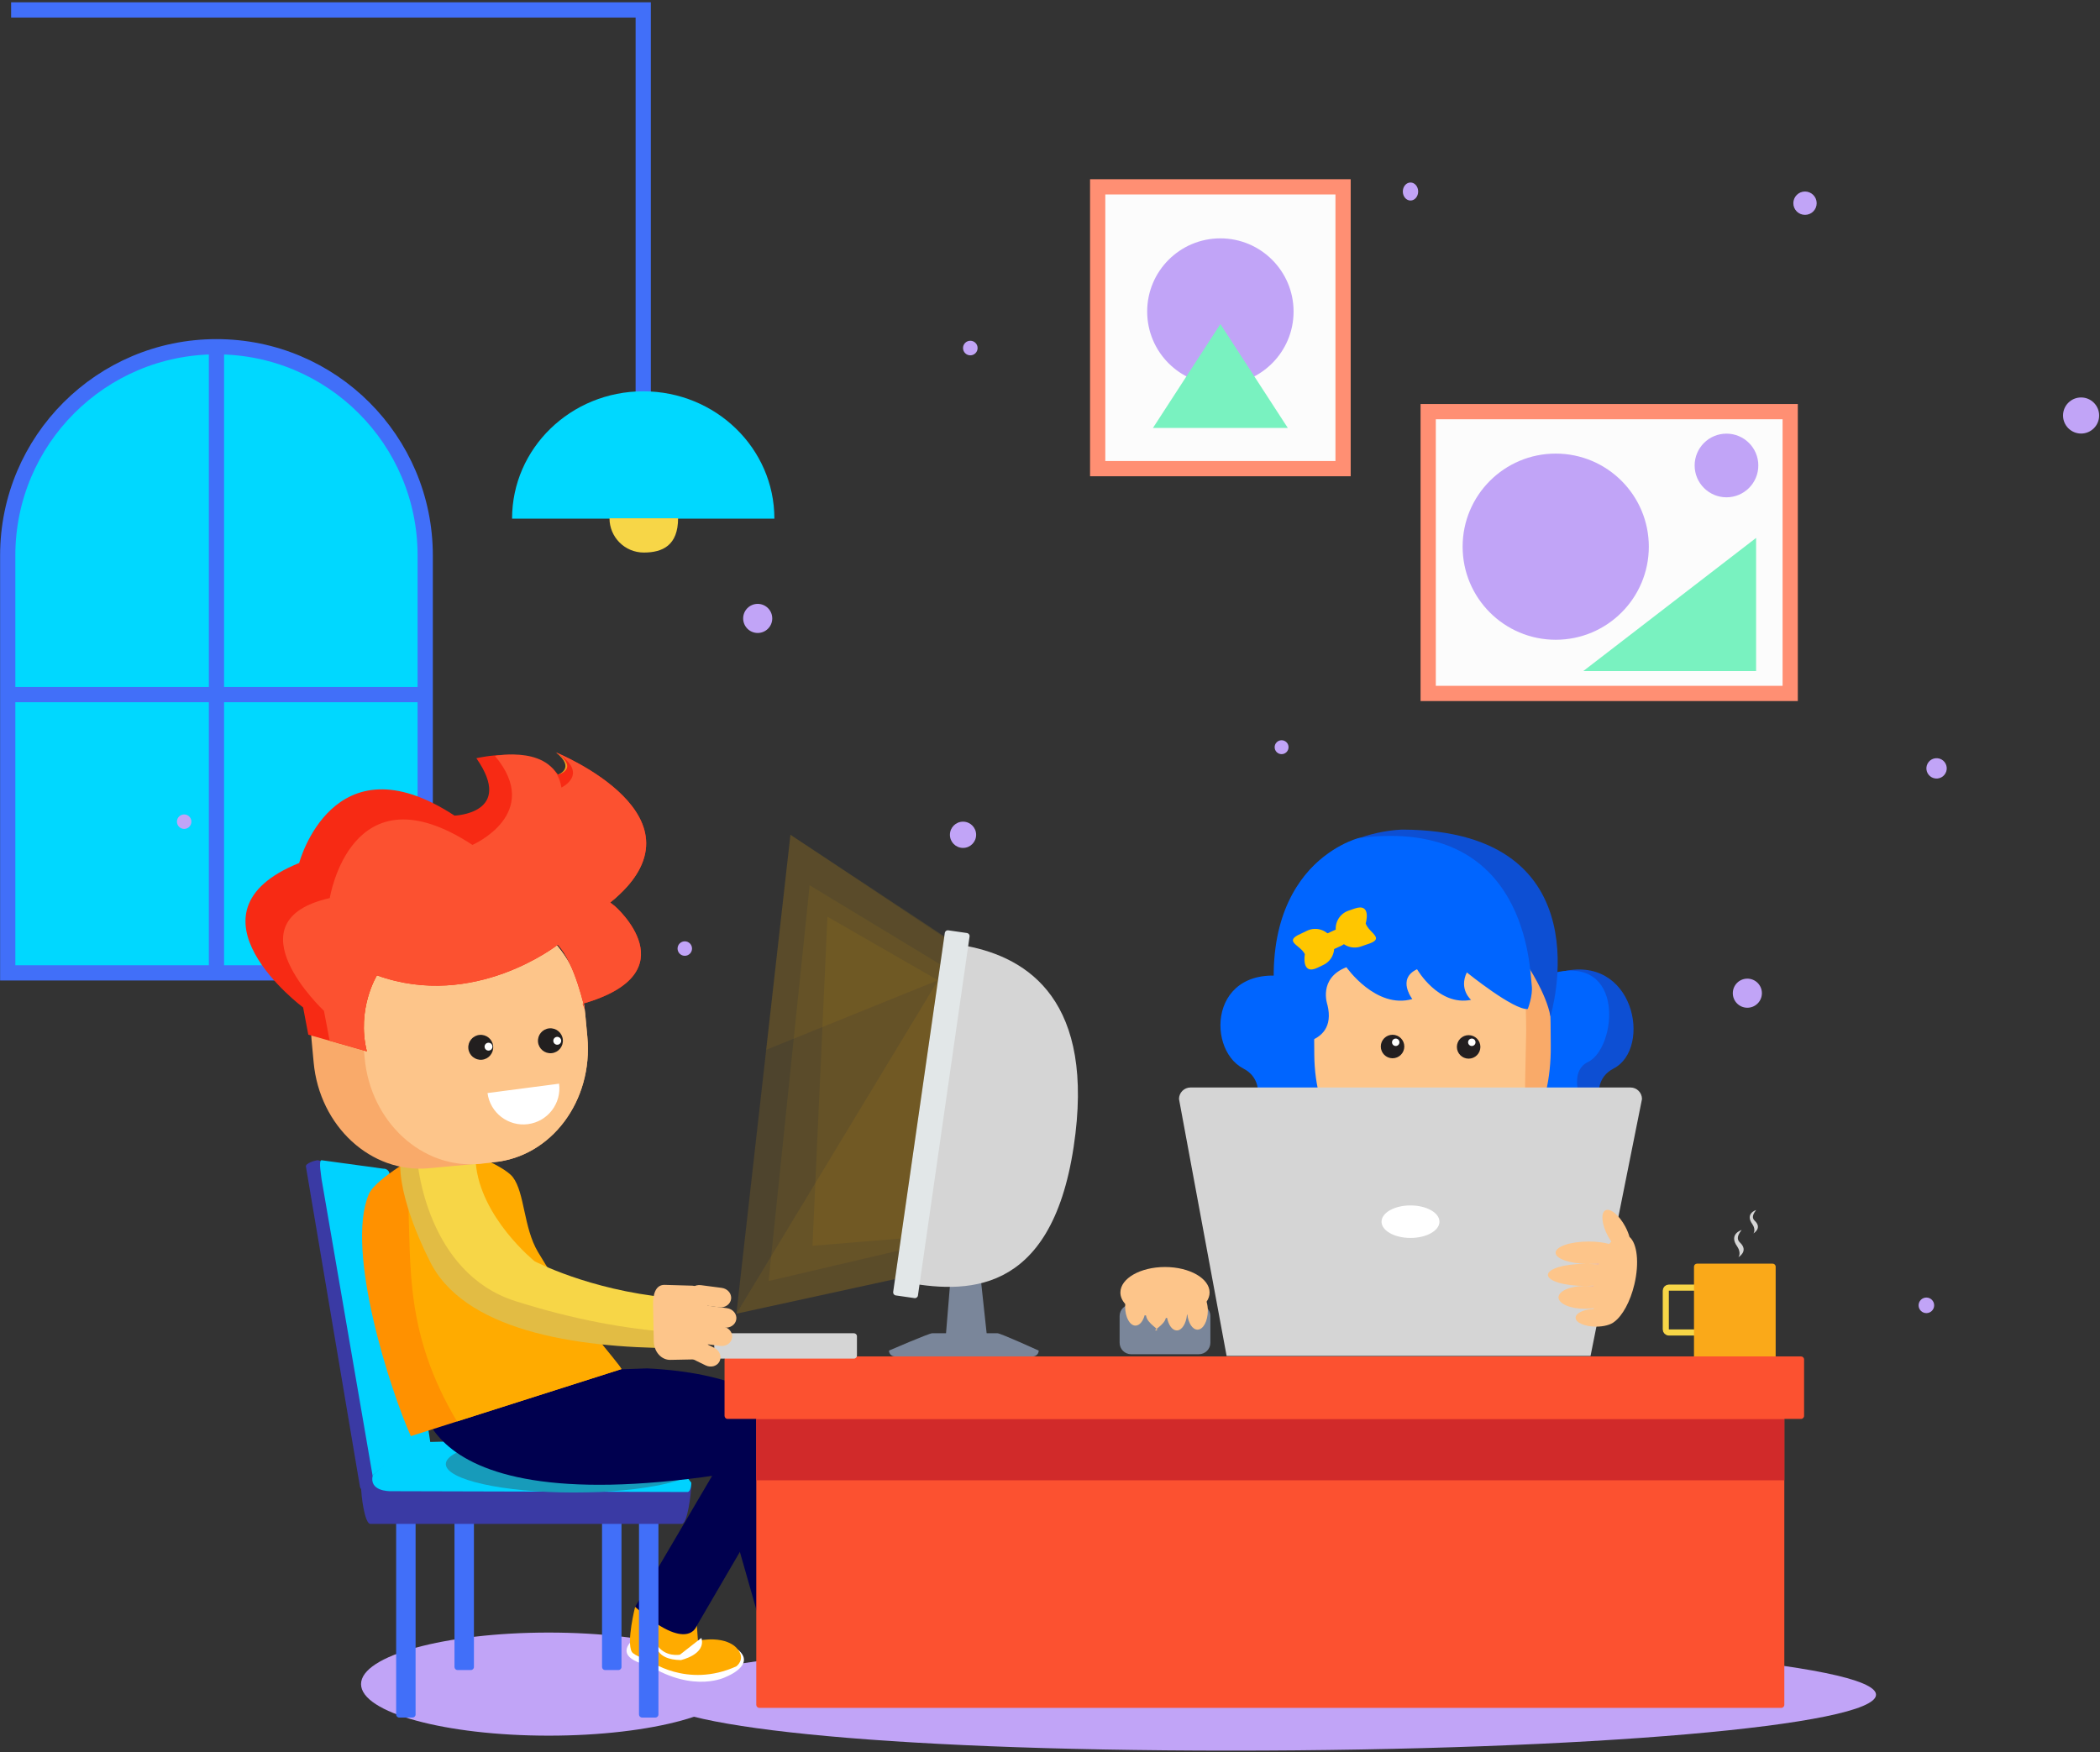 <?xml version="1.0" encoding="UTF-8"?>
<svg width="689px" height="575px" viewBox="0 0 689 575" version="1.1" xmlns="http://www.w3.org/2000/svg" xmlns:xlink="http://www.w3.org/1999/xlink">
    <rect x="0" y="0" width="689" height="575" fill="#333333" stroke="none"/>
    <!-- Generator: Sketch 50.2 (55047) - http://www.bohemiancoding.com/sketch -->
    <title>230818 homepage-01</title>
    <desc>Created with Sketch.</desc>
    <defs></defs>
    <g id="Web-page" stroke="none" stroke-width="1" fill="none" fill-rule="evenodd">
        <g id="230818-homepage-01" transform="translate(2, 3)">
            <g id="Group" transform="translate(0, 110)" stroke="#416FF9" stroke-width="5">
                <path d="M0.533,69.267 C0.533,31.442 31.196,0.778 69.022,0.778 C106.848,0.778 137.511,31.441 137.511,69.267 L137.511,206.244 L0.533,206.244 L0.533,69.267 Z" id="Shape" fill="#00D8FF" fill-rule="nonzero"></path>
                <path d="M69.022,0.778 L69.022,206.244" id="Shape"></path>
                <path d="M0.533,114.926 L137.511,114.926" id="Shape"></path>
            </g>
            <rect id="Rectangle-path" x="19.973" y="101.481" width="121.303" height="219.008"></rect>
            <path d="M613.513,553.107 C613.513,563.239 518.742,571.452 401.837,571.452 C284.932,571.452 212.117,563.238 212.117,553.107 C212.117,542.975 284.932,534.762 401.837,534.762 C518.742,534.762 613.513,542.975 613.513,553.107 Z" id="Shape" fill="#C1A4F7" fill-rule="nonzero"></path>
            <ellipse id="Oval" fill="#C1A4F7" fill-rule="nonzero" cx="178.03" cy="549.624" rx="61.574" ry="16.914"></ellipse>
            <path d="M129.316,470.722 L118.069,486.316 C117.018,486.379 116.107,485.571 116.043,484.52 L98.361,379.744 C98.298,378.693 101.26,377.782 102.311,377.718 L123.282,384.048 C124.333,383.985 125.244,384.793 125.308,385.844 L130.211,465.543 C130.274,466.594 130.367,470.658 129.316,470.722 Z" id="Shape" fill="#3A3AA4" fill-rule="nonzero"></path>
            <path d="M134.088,470.722 L122.841,486.316 C121.79,486.379 120.879,485.571 120.815,484.52 L103.488,383.838 C103.425,382.787 102.434,377.782 103.485,377.718 L123.796,380.494 C124.847,380.431 125.758,381.239 125.822,382.29 L139.296,470.993 C139.359,472.044 135.139,470.658 134.088,470.722 Z" id="Shape" fill="#00D2FF" fill-rule="nonzero"></path>
            <g id="Group" transform="translate(203, 474)" fill-rule="nonzero">
                <path d="M32.874,0.081 L3.381,50.273 C3.381,50.273 7.927,63.844 21.587,59.946 L54.312,3.83 L32.874,0.081 Z" id="Shape" fill="#00004F"></path>
                <g transform="translate(0, 50)" id="Shape">
                    <path d="M4.37,9.643 L13.439,8.71 C16.324,10.462 17.867,10.864 21.906,12.019 C27.994,13.76 37.106,14.308 37.106,14.308 C43.208,19.352 33.258,23.213 33.258,23.213 C33.258,23.213 22.983,28.767 7.79,19.436 C7.79,19.437 -5.869,17.077 4.37,9.643 Z" fill="#FFFFFF"></path>
                    <path d="M3.381,0.273 C3.381,0.273 0.466,11.796 2.287,15.01 C3.038,16.336 7.733,17.747 7.733,17.747 C7.733,17.747 20.281,27.179 36.584,19.797 C36.584,19.797 39.667,17.568 37.107,14.308 C37.107,14.308 34.333,9.561 23.989,11.351 L23.641,6.425 C23.641,6.425 20.87,15.848 3.381,0.273 Z" fill="#FFAB00"></path>
                    <path d="M25.126,10.462 L18.091,15.963 C18.091,15.963 13.193,16.949 10.398,12.584 C10.398,12.584 9.858,17.573 18.372,17.746 C18.372,17.747 26.737,15.933 25.126,10.462 Z" fill="#FFFFFF"></path>
                </g>
            </g>
            <g id="Group" transform="translate(116, 468)" fill-rule="nonzero">
                <path d="M97.032,92.594 L92.652,92.594 C92.102,92.594 91.652,92.144 91.652,91.594 L91.652,19.582 C91.652,19.032 92.102,18.582 92.652,18.582 L97.032,18.582 C97.582,18.582 98.032,19.032 98.032,19.582 L98.032,91.594 C98.032,92.144 97.582,92.594 97.032,92.594 Z" id="Shape" fill="#416FF9"></path>
                <path d="M84.908,77.005 L80.528,77.005 C79.978,77.005 79.528,76.555 79.528,76.005 L79.528,3.993 C79.528,3.443 79.978,2.993 80.528,2.993 L84.908,2.993 C85.458,2.993 85.908,3.443 85.908,3.993 L85.908,76.005 C85.908,76.555 85.458,77.005 84.908,77.005 Z" id="Shape" fill="#416FF9"></path>
                <path d="M17.354,92.594 L12.974,92.594 C12.424,92.594 11.974,92.144 11.974,91.594 L11.974,19.582 C11.974,19.032 12.424,18.582 12.974,18.582 L17.354,18.582 C17.904,18.582 18.354,19.032 18.354,19.582 L18.354,91.594 C18.354,92.144 17.904,92.594 17.354,92.594 Z" id="Shape" fill="#416FF9"></path>
                <path d="M36.495,77.005 L32.115,77.005 C31.565,77.005 31.115,76.555 31.115,76.005 L31.115,3.993 C31.115,3.443 31.565,2.993 32.115,2.993 L36.495,2.993 C37.045,2.993 37.495,3.443 37.495,3.993 L37.495,76.005 C37.495,76.555 37.045,77.005 36.495,77.005 Z" id="Shape" fill="#416FF9"></path>
                <path d="M96.181,2.273 L14.246,7.087 C12.563,7.087 10.81,9.488 8.068,9.931 L0.456,16.293 C0.456,20.505 1.788,29.041 3.471,29.041 L105.75,29.041 C107.433,29.041 108.81,19.731 108.81,15.519 L99.24,9.93 C99.24,5.719 97.863,2.273 96.181,2.273 Z" id="Shape_254_" fill="#3A3AA4"></path>
                <path d="M107.587,18.582 L10.212,18.319 C9.539,18.319 3.011,18.319 4.305,13.076 L11.974,6.081 C11.974,4.396 18.345,2.273 19.018,2.273 L98.016,0.256 C98.689,0.256 99.24,1.634 99.24,3.319 L108.81,15.519 C108.811,17.204 108.26,18.582 107.587,18.582 Z" id="Shape_253_" fill="#00D2FF"></path>
            </g>
            <ellipse id="Oval" fill="#179BBA" fill-rule="nonzero" cx="186.199" cy="477.419" rx="41.923" ry="9.331"></ellipse>
            <path d="M135.77,448.68 C135.77,448.68 125.733,496.866 233.556,481.018 L249.659,537.455 L273.81,537.455 L266.678,480.51 C266.678,480.51 266.678,448.68 210.29,446.027 L135.77,448.68 Z" id="Shape" fill="#00004F" fill-rule="nonzero"></path>
            <g id="Group" transform="translate(116, 373)" fill-rule="nonzero">
                <path d="M3.011,15.841 C-4.876,34.384 10.26,80.731 16.791,95.256 L85.908,73.251 C78.433,62.632 50.471,64.037 46.143,37.292 C44.293,25.858 48.585,11.289 48.585,11.289 L21.246,1.826 C21.246,1.827 5.261,10.55 3.011,15.841 Z" id="Shape" fill="#FF9100"></path>
                <path d="M15.866,16.945 C16.943,39.834 14.699,61.383 31.938,90.434 L85.908,73.252 C84.712,70.661 72.35,58.103 58.501,34.817 C53.741,26.814 54.188,15.439 50.274,10.29 C47.01,5.996 31.115,0.371 31.115,0.371 C31.115,0.371 15.653,12.401 15.866,16.945 Z" id="Shape" fill="#FFAB00"></path>
            </g>
            <g id="Group" transform="translate(398, 269)" fill-rule="nonzero">
                <g transform="translate(67, 46)" id="Shape">
                    <path d="M1.844,49.857 C1.844,49.857 15.156,56.026 21.995,45.092 C21.995,45.092 23.062,49.543 34.124,59.481 C40.624,65.321 65.902,66.616 58.119,43.918 C56.994,40.634 57.223,35.301 62.4,32.633 C75.241,26.018 69.14,-5.429 44.903,0.985 C44.904,0.986 -7.179,42.668 1.844,49.857 Z" fill="#0D4FD3"></path>
                    <path d="M30.104,56.11 C37.368,66.486 57.887,60.381 51.722,43.487 C50.529,40.223 48.712,33.017 53.97,30.516 C63.403,26.035 66.534,-5.037 42.296,1.375" fill="#0065FF"></path>
                </g>
                <path d="M68.501,95.857 C68.501,95.857 55.19,102.026 48.35,91.092 C48.35,91.092 47.284,95.543 36.221,105.481 C29.721,111.321 4.444,112.616 12.226,89.918 C13.352,86.634 13.123,81.301 7.946,78.633 C-4.895,72.018 -3.027,41.235 27.064,49.536 C27.063,49.537 77.525,88.668 68.501,95.857 Z" id="Shape" fill="#0065FF"></path>
                <g transform="translate(31, 26)" id="Shape">
                    <path d="M77.797,45.318 C77.957,65.99 69.146,84.935 50.442,85.075 L29.364,85.239 C10.657,85.375 2.703,66.663 2.549,45.994 L2.493,38.551 C2.332,17.881 10.035,1.011 28.74,0.867 L49.818,0.706 C68.521,0.564 77.587,17.206 77.741,37.876 L77.797,45.318 Z" fill="#F9AA69"></path>
                    <path d="M69.39,56.916 C69.996,90.121 29.363,85.239 29.363,85.239 C10.656,85.375 0.367,68.762 0.213,48.094 L0.157,40.651 C-0.004,19.981 10.034,1.012 28.739,0.868 L49.817,0.707 C68.52,0.565 69.581,19.644 69.736,40.314 L69.39,56.916 Z" fill="#FDC58A"></path>
                </g>
                <g transform="translate(53, 67)" id="Shape">
                    <path d="M7.748,4.422 C7.737,6.551 6,8.269 3.873,8.26 C1.74,8.247 0.024,6.512 0.035,4.383 C0.046,2.254 1.781,0.536 3.912,0.545 C6.039,0.558 7.759,2.291 7.748,4.422 Z" fill="#231F20"></path>
                    <path d="M6.147,3.022 C6.145,3.691 5.594,4.235 4.925,4.232 C4.25,4.228 3.71,3.681 3.714,3.008 C3.714,2.337 4.265,1.795 4.936,1.799 C5.609,1.801 6.151,2.347 6.147,3.022 Z" fill="#FFFFFF"></path>
                    <path d="M32.709,4.549 C32.698,6.68 30.963,8.4 28.832,8.387 C26.705,8.374 24.985,6.639 24.996,4.512 C25.007,2.383 26.744,0.665 28.871,0.676 C31.001,0.686 32.72,2.422 32.709,4.549 Z" fill="#231F20"></path>
                    <path d="M31.109,3.02 C31.107,3.693 30.556,4.235 29.886,4.231 C29.213,4.227 28.671,3.678 28.673,3.005 C28.677,2.332 29.224,1.79 29.897,1.795 C30.571,1.798 31.113,2.347 31.109,3.02 Z" fill="#FFFFFF"></path>
                </g>
                <path d="M81.952,89.709 C81.92,95.876 76.898,100.848 70.733,100.816 C64.568,100.784 59.596,95.76 59.628,89.593" id="Shape" fill="#FFFFFF"></path>
                <path d="M39.678,41.8 C39.678,41.8 52.05,59.877 62.212,54.058 C62.212,54.058 56.951,43.03 56.971,38.872 C56.971,38.872 77.609,56.469 80.15,54.525 C80.15,54.525 76.985,49.385 79.799,43.77 L101.093,44.727 C101.093,44.727 107.262,53.806 108.691,61.468 C108.691,61.468 127.361,0.57 60.259,0.226 C60.259,0.226 5.076,0.392 23.428,67.79 C23.428,67.79 25.854,70.222 27.408,59.222 C27.409,59.222 28.525,42.288 39.678,41.8 Z" id="Shape" fill="#0D4FD3"></path>
                <path d="M41.754,45.386 C41.754,45.386 51.443,59.243 63.376,55.824 C63.376,55.824 58.186,49.194 64.929,46.046 C64.929,46.046 71.936,58.273 82.659,56.089 C82.659,56.089 78.571,52.668 81.258,47.089 C81.258,47.089 96.658,59.559 101.25,59.095 C101.25,59.095 103,54.674 102.554,51.325 C101.896,46.381 101.489,-4.304 45.719,3.013 C45.719,3.013 7.612,12.542 20.577,70.724 C20.577,70.724 39.084,72.369 35.533,57.772 C35.532,57.771 32.345,49.034 41.754,45.386 Z" id="Shape" fill="#0065FF"></path>
                <g transform="translate(24, 25)" fill="#FFC600" id="Shape">
                    <path d="M18.044,9.355 C18.688,10.757 17.835,12.52 16.147,13.297 L13.715,14.415 C12.024,15.194 10.132,14.692 9.485,13.282 C8.843,11.886 9.693,10.123 11.387,9.347 L13.816,8.229 C15.505,7.452 17.399,7.957 18.044,9.355 Z"></path>
                    <path d="M24.076,6.032 C25.207,9.275 30.836,10.967 24.501,12.89 L22.503,13.583 C19.256,14.71 15.714,12.994 14.583,9.755 C13.456,6.506 15.168,2.962 18.413,1.837 L20.415,1.142 C26.163,-0.856 24.076,6.032 24.076,6.032 Z"></path>
                    <path d="M4.115,16.099 C2.622,13.009 -3.167,11.974 2.909,9.338 L4.814,8.418 C7.91,6.926 11.627,8.227 13.119,11.315 C14.609,14.412 13.313,18.13 10.217,19.618 L8.312,20.539 C2.828,23.18 4.115,16.099 4.115,16.099 Z"></path>
                </g>
            </g>
            <g id="Group" transform="translate(365, 353)" fill-rule="nonzero">
                <g transform="translate(0, 59)" id="Shape">
                    <path d="M30.121,25.596 C30.121,27.689 28.427,29.376 26.341,29.376 L4.12,29.376 C2.034,29.376 0.34,27.69 0.34,25.596 L0.34,16.848 C0.34,14.764 2.033,13.068 4.12,13.068 L26.342,13.068 C28.428,13.068 30.122,14.763 30.122,16.848 L30.122,25.596 L30.121,25.596 Z" fill="#7A869A"></path>
                    <path d="M29.863,9.12 C29.863,4.507 23.309,0.757 15.23,0.757 C7.151,0.757 0.598,4.507 0.598,9.12 C0.598,10.477 1.174,11.767 2.187,12.9 C2.165,13.188 2.15,13.47 2.15,13.76 C2.15,17.205 3.672,19.986 5.541,19.986 C6.872,19.986 8.008,18.594 8.569,16.56 C8.718,16.605 8.864,16.642 9.014,16.681 C9.351,19.479 13.934,21.358 12.326,21.569 C10.872,21.76 15.036,19.861 15.504,17.475 C15.646,17.475 15.784,17.468 15.923,17.464 C16.398,19.86 17.643,21.573 19.108,21.573 C20.783,21.573 22.177,19.326 22.447,16.39 C22.488,16.379 22.533,16.362 22.567,16.345 C22.888,19.177 24.257,21.312 25.894,21.312 C27.763,21.312 29.281,18.523 29.281,15.086 C29.281,14.015 29.132,13.013 28.877,12.138 C29.512,11.195 29.863,10.186 29.863,9.12 Z" fill="#FDC58A"></path>
                </g>
                <g transform="translate(19, 0)" id="Shape">
                    <path d="M135.854,88.921 L16.443,88.921 L0.824,4.633 C0.824,2.539 2.518,0.848 4.604,0.848 L148.95,0.848 C151.04,0.848 152.73,2.539 152.73,4.633 L135.854,88.921 Z" fill="#D5D5D5"></path>
                    <g transform="translate(121, 40)">
                        <path d="M17.605,18.557 C16.543,18.671 15.422,18.738 14.248,18.738 C15.37,18.772 16.439,18.86 17.448,18.981 C17.497,18.838 17.553,18.7 17.605,18.557 Z" fill="#F8AB90"></path>
                        <path d="M15.815,25.862 C14.903,25.927 13.957,25.967 12.974,25.967 C13.957,25.967 14.899,26.038 15.774,26.171 C15.788,26.066 15.796,25.967 15.815,25.862 Z" fill="#F8AB90"></path>
                        <path d="M27.636,9.89 C27.337,8.821 26.87,7.658 26.253,6.496 C24.219,2.705 21.3,0.312 19.718,1.165 C18.137,2.006 18.503,5.771 20.529,9.56 C20.884,10.216 21.262,10.833 21.654,11.39 C21.426,11.644 21.205,11.908 20.981,12.194 C19.127,11.693 16.794,11.396 14.241,11.396 C8.248,11.396 3.388,13.037 3.388,15.071 C3.388,17.037 7.975,18.647 13.74,18.735 C13.486,18.729 13.235,18.718 12.974,18.718 C6.282,18.718 0.854,20.344 0.854,22.344 C0.854,24.342 6.282,25.969 12.974,25.969 C13.957,25.969 14.903,25.93 15.815,25.864 C15.796,25.969 15.789,26.068 15.774,26.172 C14.899,26.039 13.957,25.968 12.974,25.968 C8.204,25.968 4.335,27.648 4.335,29.721 C4.335,31.79 8.204,33.476 12.974,33.476 C13.983,33.476 14.948,33.401 15.849,33.255 C15.856,33.345 15.879,33.416 15.898,33.498 C12.544,33.664 9.946,34.898 9.946,36.403 C9.946,38.011 12.959,39.323 16.668,39.323 C19.27,39.323 21.521,38.684 22.642,37.736 C25.289,35.79 27.88,31.173 29.233,25.446 C30.896,18.414 30.152,12.034 27.636,9.89 Z M17.605,18.557 C17.553,18.699 17.497,18.837 17.448,18.981 C16.439,18.86 15.369,18.772 14.248,18.738 C15.422,18.739 16.544,18.671 17.605,18.557 Z" fill="#FDC58A"></path>
                    </g>
                </g>
                <path d="M105.276,44.891 C105.276,47.833 101.022,50.218 95.776,50.218 C90.523,50.218 86.276,47.833 86.276,44.891 C86.276,41.941 90.523,39.55 95.776,39.55 C101.022,39.551 105.276,41.942 105.276,44.891 Z" id="Shape" fill="#FFFFFF"></path>
            </g>
            <g id="Group" transform="translate(544, 394)">
                <path d="M1.54,40.238 L18.043,40.238 C18.593,40.238 19.043,39.788 19.043,39.238 L19.043,26.518 C19.043,25.968 18.593,25.518 18.043,25.518 L1.54,25.518 C0.99,25.518 0.54,25.968 0.54,26.518 L0.54,39.238 C0.54,39.788 0.99,40.238 1.54,40.238 Z" id="Shape" stroke="#F7D647" stroke-width="2"></path>
                <path d="M10.792,50.003 L35.589,50.003 C36.139,50.003 36.589,49.553 36.589,49.003 L36.589,18.652 C36.589,18.102 36.139,17.652 35.589,17.652 L10.792,17.652 C10.242,17.652 9.792,18.102 9.792,18.652 L9.792,49.003 C9.792,49.553 10.242,50.003 10.792,50.003 Z" id="Shape" fill="#FAA919" fill-rule="nonzero"></path>
                <path d="M24.381,15.527 C24.381,15.527 27.789,13.561 24.956,10.802 C24.297,10.16 23.391,9.126 25.415,6.61 C25.415,6.61 21.024,7.921 23.99,12.053 C24.499,12.763 25.156,14.379 24.381,15.527 Z" id="Shape" fill="#D5D5D5" fill-rule="nonzero"></path>
                <path d="M29.3,7.72 C29.3,7.72 32.232,6.029 29.794,3.656 C29.227,3.104 28.448,2.215 30.189,0.05 C30.189,0.05 26.412,1.178 28.963,4.732 C29.401,5.343 29.966,6.733 29.3,7.72 Z" id="Shape" fill="#D5D5D5" fill-rule="nonzero"></path>
            </g>
            <polygon id="Shape" fill="#7A869A" fill-rule="nonzero" points="322.026 437.412 308.148 437.412 310.489 408.936 318.949 408.936"></polygon>
            <path d="M308.796,305.271 L257.343,270.928 C257.343,270.928 250.691,329.857 248.474,349.501 C246.257,369.144 239.605,428.074 239.605,428.074 L293.669,416.282 L308.796,305.271 Z" id="Shape" fill="#FFAB00" fill-rule="nonzero" opacity="0.07"></path>
            <polygon id="Shape" fill="#FFAB00" fill-rule="nonzero" opacity="0.07" points="308.148 314.47 263.637 287.488 250.174 417.364 296.057 406.616"></polygon>
            <polygon id="Shape" fill="#FFAB00" fill-rule="nonzero" opacity="0.07" points="309.447 320.792 269.479 297.809 264.57 405.793 300.027 402.872"></polygon>
            <path d="M315.106,307.413 C335.355,311.265 357.518,325.466 350.256,373.37 C342.78,422.688 314.389,421.471 294.14,417.619" id="Shape" fill="#D5D5D5" fill-rule="nonzero"></path>
            <path d="M298.04,422.962 L291.894,422.078 C291.35,422 290.968,421.49 291.046,420.946 L307.984,303.126 C308.062,302.582 308.572,302.2 309.116,302.278 L315.262,303.162 C315.806,303.24 316.188,303.75 316.11,304.294 L299.172,422.114 C299.094,422.659 298.585,423.04 298.04,422.962 Z" id="Shape" fill="#E2E7E8" fill-rule="nonzero"></path>
            <path d="M336.882,442.094 L291.582,442.094 C290.529,442.094 289.668,441.233 289.668,440.18 C289.668,440.18 302.798,434.492 303.85,434.492 L325.259,434.492 C326.312,434.492 338.796,440.18 338.796,440.18 C338.796,441.233 337.935,442.094 336.882,442.094 Z" id="Shape" fill="#7A869A" fill-rule="nonzero"></path>
            <path d="M582.429,557.424 L247.129,557.424 C246.579,557.424 246.129,556.974 246.129,556.424 L246.129,458.554 C246.129,458.004 246.579,457.554 247.129,457.554 L582.429,457.554 C582.979,457.554 583.429,458.004 583.429,458.554 L583.429,556.424 C583.429,556.974 582.979,557.424 582.429,557.424 Z" id="Shape" fill="#FC5130" fill-rule="nonzero"></path>
            <rect id="Rectangle-path" fill="#D12A2A" fill-rule="nonzero" x="246.129" y="462.605" width="337.3" height="20.138"></rect>
            <path d="M588.91,462.605 L236.719,462.605 C236.169,462.605 235.719,462.155 235.719,461.605 L235.719,443.094 C235.719,442.544 236.169,442.094 236.719,442.094 L588.91,442.094 C589.46,442.094 589.91,442.544 589.91,443.094 L589.91,461.605 C589.91,462.155 589.46,462.605 588.91,462.605 Z" id="Shape" fill="#FC5130" fill-rule="nonzero"></path>
            <path d="M278.161,442.818 L233.344,442.818 C232.794,442.818 232.344,442.368 232.344,441.818 L232.344,435.491 C232.344,434.941 232.794,434.491 233.344,434.491 L278.161,434.491 C278.711,434.491 279.161,434.941 279.161,435.491 L279.161,441.818 C279.161,442.368 278.711,442.818 278.161,442.818 Z" id="Shape" fill="#D5D5D5" fill-rule="nonzero"></path>
            <g id="Group" transform="translate(129, 377)" fill-rule="nonzero">
                <path d="M89.797,62.375 C58.048,62.221 20.59,56.709 9.7,33.164 C9.7,33.164 -0.819,13.028 0.4,0.067 L23.374,4.562 C23.374,4.562 26.781,49.073 86.447,48.733" id="Shape" fill="#E2BC44"></path>
                <path d="M88.137,45.784 C62.141,43.236 44.402,33.867 44.402,33.867 C44.402,33.867 26.544,19.489 25.082,1.501 L6.017,1.501 C6.017,1.501 8.998,37.685 38.061,46.932 C57.64,53.161 74.758,56.063 88.997,57.124" id="Shape" fill="#F7D647"></path>
                <g transform="translate(83, 41)" fill="#FDC58A" id="Shape">
                    <path d="M5.926,25.228 C2.999,25.287 0.573,22.579 0.507,19.176 L0.266,7.277 C0.199,3.873 1.003,0.67 3.93,0.615 L12.681,0.867 C15.606,0.806 18.032,3.516 18.102,6.919 L18.339,18.823 C18.405,22.22 16.087,25.025 13.163,25.085 L5.926,25.228 Z"></path>
                    <path d="M15.119,7.079 C13.187,6.827 11.809,5.196 12.039,3.436 C12.266,1.679 14.02,0.457 15.956,0.711 L22.781,1.603 C24.719,1.857 26.1,3.486 25.873,5.245 C25.64,7.002 23.887,8.222 21.951,7.97 L15.119,7.079 Z"></path>
                    <path d="M15.459,19.763 C13.527,19.508 12.144,17.88 12.375,16.118 C12.604,14.361 14.359,13.141 16.292,13.393 L23.123,14.285 C25.052,14.537 26.438,16.17 26.207,17.927 C25.976,19.686 24.226,20.906 22.29,20.654 L15.459,19.763 Z"></path>
                    <path d="M16.835,13.735 C14.899,13.483 13.516,11.852 13.747,10.095 C13.976,8.333 15.73,7.111 17.662,7.366 L24.495,8.257 C26.429,8.51 27.812,10.14 27.579,11.902 C27.35,13.659 25.596,14.879 23.66,14.627 L16.835,13.735 Z"></path>
                    <path d="M11.324,24.014 C9.569,23.16 8.777,21.175 9.558,19.581 C10.334,17.985 12.384,17.387 14.141,18.24 L20.331,21.263 C22.084,22.114 22.875,24.1 22.097,25.696 C21.319,27.292 19.27,27.889 17.514,27.035 L11.324,24.014 Z"></path>
                </g>
            </g>
            <g id="Group" transform="translate(78, 243)" fill-rule="nonzero">
                <path d="M112.711,94.259 C114.652,115.203 100.888,133.608 81.974,135.371 L60.66,137.355 C41.742,139.116 24.843,123.571 22.909,102.627 L22.208,95.086 C20.27,74.143 34.032,55.742 52.942,53.977 L74.258,51.993 C93.172,50.229 110.074,65.778 112.011,86.719 L112.711,94.259 Z" id="Shape" fill="#F9AA6A"></path>
                <path d="M112.711,94.259 C114.652,115.203 100.888,133.608 81.974,135.371 L77.396,135.929 C58.478,137.69 41.579,122.145 39.645,101.201 L38.944,93.66 C37.006,72.717 34.032,55.742 52.941,53.977 L74.257,51.993 C93.171,50.229 110.073,65.778 112.01,86.719 L112.711,94.259 Z" id="Shape" fill="#FDC58A"></path>
                <path d="M81.802,97.285 C82.014,99.536 80.36,101.53 78.111,101.74 C75.859,101.95 73.867,100.291 73.66,98.043 C73.45,95.794 75.109,93.8 77.353,93.594 C79.604,93.382 81.595,95.036 81.802,97.285" id="Shape" fill="#221F1F"></path>
                <path d="M81.567,97.333 C81.632,98.045 81.112,98.671 80.402,98.735 C79.691,98.802 79.061,98.283 78.996,97.571 C78.927,96.862 79.45,96.235 80.163,96.166 C80.867,96.101 81.503,96.62 81.567,97.333" id="Shape" fill="#FFFFFF"></path>
                <path d="M104.669,95.135 C104.872,97.388 103.222,99.377 100.971,99.587 C98.721,99.797 96.731,98.142 96.518,95.895 C96.311,93.646 97.962,91.65 100.214,91.441 C102.465,91.233 104.458,92.891 104.669,95.135" id="Shape" fill="#221F1F"></path>
                <path d="M104.117,95.408 C104.181,96.117 103.657,96.748 102.948,96.816 C102.239,96.878 101.61,96.354 101.545,95.645 C101.477,94.936 101.998,94.311 102.71,94.242 C103.42,94.175 104.053,94.696 104.117,95.408" id="Shape" fill="#FFFFFF"></path>
                <path d="M79.95,112.671 C80.797,119.153 86.743,123.722 93.223,122.877 C99.709,122.028 104.279,116.085 103.43,109.599" id="Shape" fill="#FFFFFF"></path>
                <path d="M43.667,74.064 C43.667,74.064 36.898,85.044 40.356,98.991 L25.825,94.217 L27.412,85.573 C27.412,85.573 -2.923,56.005 28.429,44.746 C28.429,44.746 35.818,14.913 72.766,28.461 C72.766,28.461 88.75,18.565 76.711,3.034 C76.711,3.034 94.326,-1.791 103.036,8.211 C103.036,8.211 108.992,6.159 102.451,0.928 C99.097,-0.252 155.353,21.867 120.206,50.141" id="Shape" fill="#EB9D21"></path>
                <path d="M121.801,51.395 C121.801,51.395 146.749,73.158 111.174,83.372 L111.887,85.27 C111.887,85.27 108.593,69.823 102.993,64.011 C102.993,64.011 75.654,85.583 43.667,74.063 C43.667,74.063 36.898,85.04 40.356,98.99 L21.148,93.515 L19.454,84.593 C19.454,84.593 -22.225,53.531 18.153,37.185 C18.153,37.185 29.203,-4.512 69.129,21.634 C69.129,21.634 88.939,20.967 76.291,2.799 C76.291,2.799 96.395,-1.984 103.037,8.208 C103.037,8.208 110.295,6.436 102.452,0.925 C102.452,0.925 154.77,22.125 120.207,50.138 L121.801,51.395 Z" id="Shape" fill="#F72A14"></path>
                <path d="M121.801,51.395 C121.801,51.395 146.749,73.158 111.174,83.372 L111.887,85.27 C111.887,85.27 108.593,69.823 102.993,64.011 C102.993,64.011 75.654,85.583 43.667,74.063 C43.667,74.063 36.898,85.04 40.356,98.99 L28.155,95.512 L26.291,85.696 C26.291,85.696 -5.154,56.194 28.204,48.697 C28.204,48.697 35.08,5.102 75.006,31.248 C75.006,31.248 98.36,21.085 82.403,2.065 C82.403,2.065 101.867,-1.831 104.207,12.439 C104.207,12.439 113.789,7.83 102.451,0.926 C102.451,0.926 154.769,22.126 120.206,50.139 L121.801,51.395 Z" id="Shape" fill="#FC5130"></path>
            </g>
            <polygon id="Shape" fill="#FFAB00" fill-rule="nonzero" opacity="0.14" points="305.751 318.667 239.604 428.074 291.654 416.721"></polygon>
            <polygon id="Shape" fill="#FFAB00" fill-rule="nonzero" opacity="0.07" points="257.342 270.928 307.821 304.268 305.751 318.667 239.604 428.074"></polygon>
            <polygon id="Shape" fill="#FFAB00" fill-rule="nonzero" opacity="0.07" points="257.342 270.928 307.821 304.268 305.751 318.667 249.378 341.485"></polygon>
            <g id="Group" transform="translate(358, 58)" fill-rule="nonzero">
                <rect id="Rectangle-path" stroke="#FF8F73" stroke-width="5" fill="#FCFCFC" x="0.142" y="0.311" width="80.513" height="92.468"></rect>
                <circle id="Oval" fill="#C1A4F7" cx="40.399" cy="41.23" r="24.017"></circle>
                <polygon id="Shape" fill="#79F2C0" points="18.282 79.42 62.516 79.42 40.399 45.336"></polygon>
            </g>
            <g id="Group" transform="translate(56, 56)" fill="#C1A4F7" fill-rule="nonzero">
                <path d="M407.293,3.844 C407.293,5.476 406.167,6.802 404.776,6.802 C403.386,6.802 402.26,5.476 402.26,3.844 C402.26,2.212 403.387,0.888 404.776,0.888 C406.167,0.888 407.293,2.211 407.293,3.844 Z" id="Shape"></path>
                <path d="M520.071,266.905 C520.071,269.539 517.936,271.679 515.297,271.679 C512.661,271.679 510.525,269.539 510.525,266.905 C510.525,264.269 512.661,262.131 515.297,262.131 C517.936,262.131 520.071,264.269 520.071,266.905 Z" id="Shape"></path>
                <path d="M195.373,143.93 C195.373,146.564 193.238,148.704 190.599,148.704 C187.963,148.704 185.827,146.564 185.827,143.93 C185.827,141.294 187.962,139.156 190.599,139.156 C193.238,139.156 195.373,141.294 195.373,143.93 Z" id="Shape"></path>
                <path d="M576.592,369.336 C576.592,370.744 575.447,371.888 574.037,371.888 C572.627,371.888 571.483,370.744 571.483,369.336 C571.483,367.919 572.627,366.777 574.037,366.777 C575.447,366.777 576.592,367.919 576.592,369.336 Z" id="Shape"></path>
                <path d="M630.721,77.34 C630.721,80.611 628.066,83.267 624.796,83.267 C621.525,83.267 618.872,80.611 618.872,77.34 C618.872,74.073 621.524,71.422 624.796,71.422 C628.066,71.422 630.721,74.073 630.721,77.34 Z" id="Shape"></path>
                <path d="M262.266,214.931 C262.266,217.307 260.347,219.234 257.966,219.234 C255.585,219.234 253.663,217.307 253.663,214.931 C253.663,212.55 255.585,210.623 257.966,210.623 C260.347,210.623 262.266,212.55 262.266,214.931 Z" id="Shape"></path>
                <path d="M169.05,252.262 C169.05,253.573 167.992,254.637 166.678,254.637 C165.364,254.637 164.304,253.572 164.304,252.262 C164.304,250.949 165.364,249.887 166.678,249.887 C167.992,249.887 169.05,250.95 169.05,252.262 Z" id="Shape"></path>
                <path d="M4.796,210.623 C4.796,211.934 3.738,212.998 2.424,212.998 C1.11,212.998 0.05,211.933 0.05,210.623 C0.05,209.31 1.11,208.248 2.424,208.248 C3.738,208.248 4.796,209.31 4.796,210.623 Z" id="Shape"></path>
                <path d="M538.043,7.682 C538.043,9.794 536.327,11.506 534.216,11.506 C532.095,11.506 530.382,9.794 530.382,7.682 C530.382,5.564 532.094,3.845 534.216,3.845 C536.328,3.845 538.043,5.564 538.043,7.682 Z" id="Shape"></path>
                <path d="M364.765,186.182 C364.765,187.445 363.744,188.464 362.485,188.464 C361.226,188.464 360.205,187.445 360.205,186.182 C360.205,184.923 361.226,183.904 362.485,183.904 C363.744,183.904 364.765,184.923 364.765,186.182 Z" id="Shape"></path>
                <path d="M262.747,55.204 C262.747,56.53 261.676,57.598 260.355,57.598 C259.036,57.598 257.965,56.529 257.965,55.204 C257.965,53.885 259.036,52.814 260.355,52.814 C261.676,52.814 262.747,53.885 262.747,55.204 Z" id="Shape"></path>
                <path d="M580.317,194.715 C579.443,196.341 577.419,196.943 575.796,196.077 C574.168,195.198 573.564,193.171 574.438,191.549 C575.312,189.925 577.34,189.317 578.966,190.191 C580.585,191.068 581.195,193.094 580.317,194.715 Z" id="Shape"></path>
            </g>
            <g id="Group" transform="translate(466, 132)" fill-rule="nonzero">
                <rect id="Rectangle-path" stroke="#FF8F73" stroke-width="5" fill="#FCFCFC" x="0.582" y="0.077" width="118.773" height="92.468"></rect>
                <polygon id="Shape" fill="#79F2C0" points="51.468 85.199 108.169 85.199 108.169 41.508"></polygon>
                <circle id="Oval" fill="#C1A4F7" cx="42.425" cy="44.386" r="30.544"></circle>
                <circle id="Oval" fill="#C1A4F7" cx="98.45" cy="17.74" r="10.446"></circle>
            </g>
            <polyline id="Shape" stroke="#416FF9" stroke-width="5" points="209.04 151.594 209.04 0.255 206.161 0.255 1.648 0.255"></polyline>
            <path d="M166.008,167.188 C166.008,144.112 185.274,125.405 209.04,125.405 C232.806,125.405 252.072,144.112 252.072,167.188 L166.008,167.188 Z" id="Shape" fill="#00D8FF" fill-rule="nonzero"></path>
            <path d="M220.473,167.061 C220.473,175.941 215.436,178.311 209.223,178.311 C203.01,178.311 197.973,173.274 197.973,167.061" id="Shape" fill="#F7D647" fill-rule="nonzero"></path>
        </g>
    </g>
</svg>